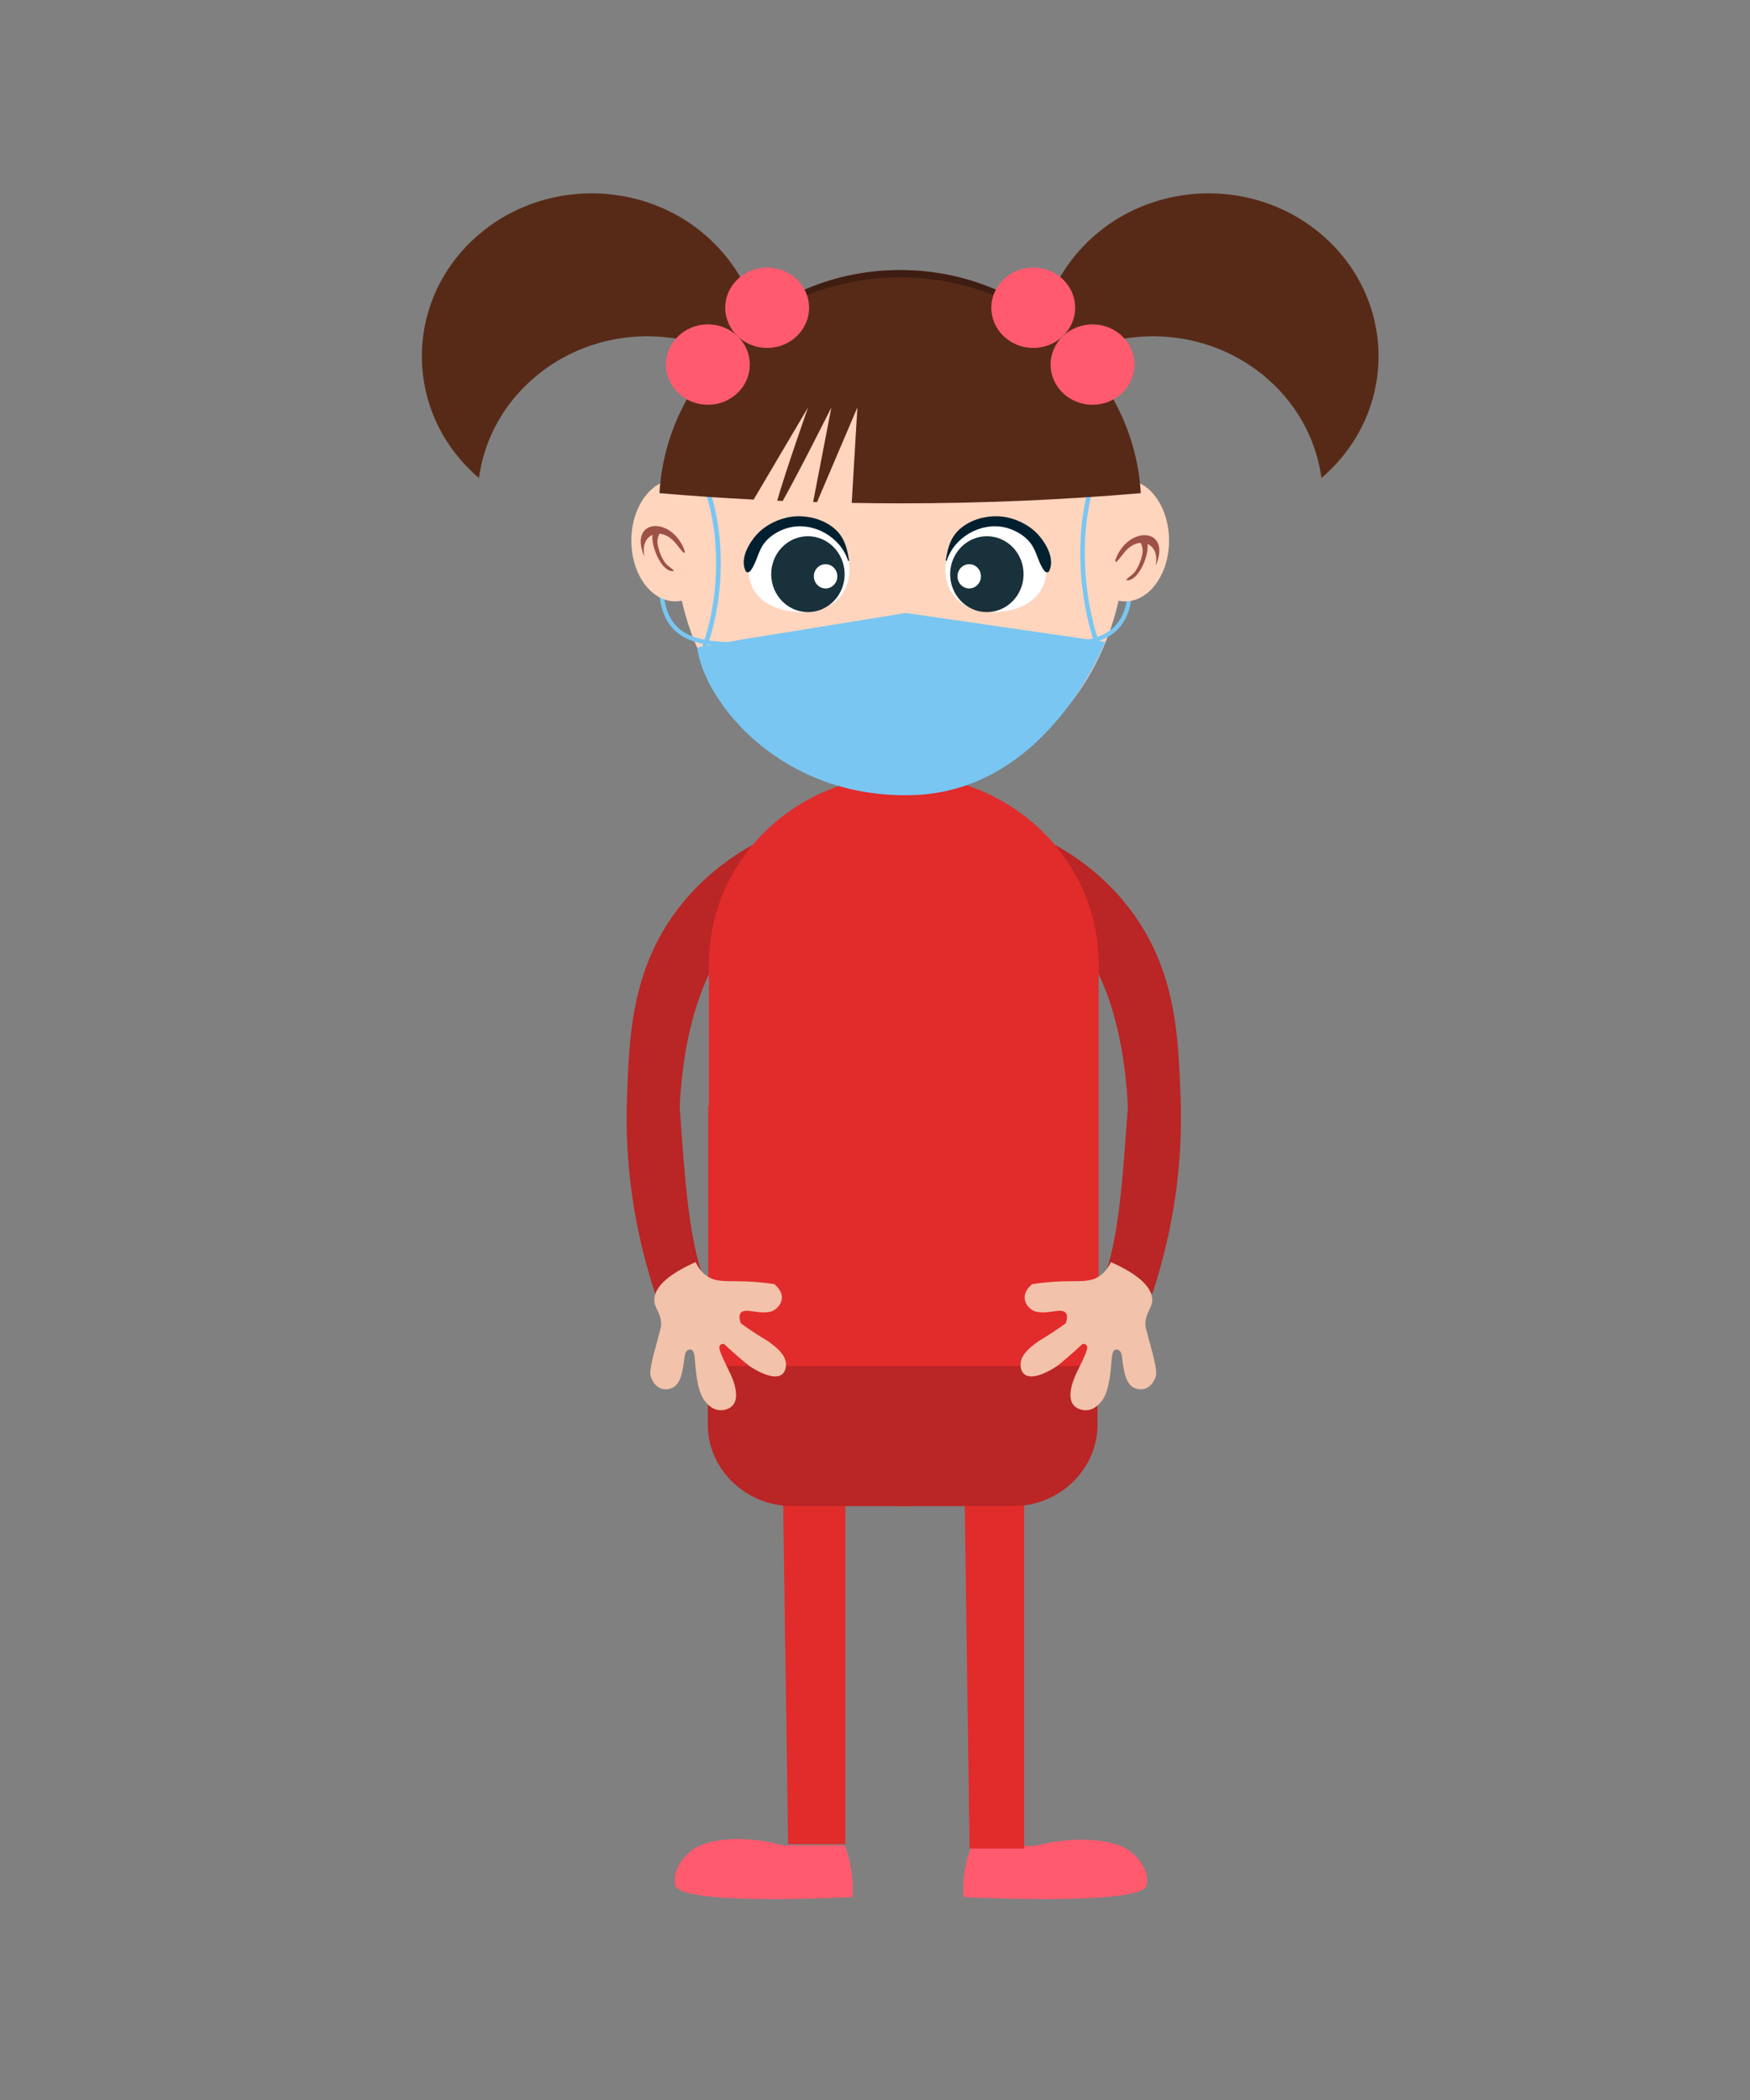 <svg xmlns="http://www.w3.org/2000/svg" viewBox="0 0 2500 3000"><rect x="0" y="0" width="2500" height="3000" fill="#808080" stroke="none"/><defs><style>.cls-1{fill:#ba2525;}.cls-2{fill:#ff5a6e;}.cls-3{fill:#e22b2b;}.cls-4{fill:#f2c2aa;}.cls-5{fill:#572a17;}.cls-6{fill:#3f1d12;}.cls-7{fill:#ffd5be;}.cls-10,.cls-8,.cls-9{fill:none;stroke:#79c6f2;stroke-linecap:round;stroke-miterlimit:10;}.cls-8{stroke-width:6.16px;}.cls-9{stroke-width:6.69px;}.cls-10{stroke-width:6.42px;}.cls-11{fill:#9e5147;}.cls-12{fill:#8e3257;}.cls-13{fill:#ee7ba5;}.cls-14{fill:#fca39a;}.cls-15{fill:#fff;}.cls-16{fill:#002030;}.cls-17{fill:#19313a;}.cls-18{fill:#79c6f2;}</style></defs><g id="arm_left" data-name="arm left"><path class="cls-1" d="M936,1848.14l77.48-3.91C984,1788.69,978.37,1681.74,971,1582c11.32-243.84,132.11-303,159.64-314.5L1082.34,1203c-31.07,16.52-76.56,46.06-114.73,96.54-65.67,86.84-68.93,181.75-72,271.72C893.46,1633.75,897.67,1732,936,1848.14Z"/></g><g id="arm_right" data-name="arm right"><path class="cls-1" d="M1646.27,1848l-77.48-3.91c29.44-55.54,35.09-162.49,42.45-262.26-11.32-243.84-132.11-303-159.64-314.5l48.31-64.45c31.07,16.52,76.56,46.06,114.73,96.54,65.67,86.84,68.93,181.75,72,271.72C1688.8,1633.61,1684.58,1731.89,1646.27,1848Z"/></g><g id="right_leg" data-name="right leg"><path class="cls-2" d="M1478.81,2637c59-15.43,114-9.53,136.34,8.13,19.1,15.14,22.72,32.53,22.72,32.53,1.6,7.66.64,14.28,0,16.26-8.85,27.43-232.07,17.62-261.31,16.26a159.92,159.92,0,0,1,0-24.39,167.74,167.74,0,0,1,11.36-48.79Z"/><polygon class="cls-3" points="1377.33 2085.74 1385.13 2640.82 1463.09 2640.82 1463.09 2085.74 1377.33 2085.74"/></g><g id="left_leg" data-name="left leg"><path class="cls-2" d="M1118.77,2636.19c-57.12-15.6-110.37-9.64-131.93,8.22-18.49,15.3-22,32.87-22,32.87-1.55,7.75-.62,14.44,0,16.44,8.56,27.73,224.58,17.81,252.88,16.44a170.33,170.33,0,0,0,0-24.66,176,176,0,0,0-11-49.31Z"/><polygon class="cls-3" points="1117.75 2079.45 1125.91 2634.52 1207.57 2634.52 1207.57 2079.45 1117.75 2079.45"/></g><g id="body"><path class="cls-3" d="M1291.12,2151.6h0c153.11,0,278.37-121,278.37-268.91V1376.38c0-147.9-125.26-268.91-278.37-268.91h0c-153.1,0-278.37,121-278.37,268.91v506.31C1012.75,2030.59,1138,2151.6,1291.12,2151.6Z"/><path class="cls-1" d="M1447.23,2151.6H1131.8c-66.36,0-120.66-52.46-120.66-116.56V1932c0-64.11,54.3-116.56,120.66-116.56h315.43c66.36,0,120.65,52.45,120.65,116.56v103C1567.88,2099.14,1513.59,2151.6,1447.23,2151.6Z"/><rect class="cls-3" x="1011.76" y="1579.47" width="556.74" height="371.88"/></g><g id="right_hand" data-name="right hand"><path class="cls-4" d="M1587,1803c-5.33,11.47-12.06,17.28-17,20.44-16.62,10.67-33.46,4.41-76.22,8.63-8.26.81-15,1.77-19.21,2.42-2.09,1.7-10.29,8.73-10.74,18.17-.51,10.8,8.85,19.79,17.24,21.35,18.61,3.46,34.48-5.81,41.16,1.32,2.15,2.3,3.2,6.6.22,15.09-5.52,4-14.08,10.08-25,17-10.57,6.73-12.2,7.22-17.19,11-8.6,6.6-21.32,16.45-22.25,29.39-.09,1.28-.67,11.49,6.38,16.12,13,8.54,39.78-8.61,43.25-10.84,4.48-2.87,9.23-7,18.73-15.1,8.6-7.37,15.43-13.69,20-18a6.83,6.83,0,0,1,5,1,5.53,5.53,0,0,1,1.74,3.42c.84,6-13,31.81-16.15,39s-14,32.14-2.75,44.44c4.73,5.2,13.41,7.92,21.51,6.29,9-1.82,14.62-8.46,17.77-12.28,2.75-3.33,8.84-11.61,12.34-37,2.89-21,1.38-34.43,7.4-36.66a5.94,5.94,0,0,1,4,.14c6.34,2.08,5.23,12.05,7.71,25,2.11,11,4.63,23.76,14.88,29.05.86.45,8.36,4.17,16.53,1.22,10.4-3.75,14.13-15.35,14.73-17.22.8-2.52,1.85-7-3.46-28.9-1.41-5.82-1.94-7.4-5.2-19.56-3.8-14.2-5.7-21.29-5.91-23.3-1.68-16.54,8.93-25.63,9.49-35.61C1646.83,1844.63,1636.57,1825.09,1587,1803Z"/></g><g id="left_hand" data-name="left hand"><path class="cls-4" d="M993.77,1803c5.33,11.47,12.06,17.28,17,20.44,16.61,10.67,33.46,4.41,76.22,8.63,8.26.81,15,1.77,19.21,2.42,2.08,1.7,10.29,8.73,10.73,18.17.51,10.8-8.84,19.79-17.24,21.35-18.61,3.46-34.48-5.81-41.16,1.32-2.15,2.3-3.2,6.6-.21,15.09,5.52,4,14.08,10.08,25,17,10.57,6.73,12.2,7.22,17.19,11,8.61,6.6,21.33,16.45,22.26,29.39.09,1.28.67,11.49-6.38,16.12-13,8.54-39.78-8.61-43.25-10.84-4.48-2.87-9.23-7-18.74-15.1-8.59-7.37-15.43-13.69-20-18a6.81,6.81,0,0,0-5,1,5.51,5.51,0,0,0-1.75,3.42c-.83,6,13,31.81,16.15,39s14,32.14,2.76,44.44c-4.74,5.2-13.41,7.92-21.51,6.29-9-1.82-14.62-8.46-17.78-12.28-2.74-3.33-8.83-11.61-12.33-37-2.89-21-1.38-34.43-7.41-36.66a5.91,5.91,0,0,0-4,.14c-6.34,2.08-5.23,12.05-7.72,25-2.1,11-4.62,23.76-14.87,29.05-.87.45-8.37,4.17-16.54,1.22-10.4-3.75-14.12-15.35-14.72-17.22-.8-2.52-1.85-7,3.45-28.9,1.42-5.82,2-7.4,5.21-19.56,3.8-14.2,5.7-21.29,5.9-23.3,1.69-16.54-8.93-25.63-9.49-35.61C933.94,1844.63,944.21,1825.09,993.77,1803Z"/></g><g id="head"><path class="cls-5" d="M1024.46,351.91c50.24,52.69,70.4,121.53,61.47,187.19-91.74-78.29-232.23-78.92-324.86,2.28-44,38.53-69.69,89-76.83,141.52a241.25,241.25,0,0,1-18-17c-90.43-94.83-83.56-242,15.35-328.71S934,257.07,1024.46,351.91Z"/><path class="cls-5" d="M1547.53,351.91c-50.25,52.69-70.41,121.53-61.48,187.19,91.75-78.29,232.24-78.92,324.87,2.28,43.95,38.53,69.68,89,76.82,141.52a237.4,237.4,0,0,0,18-17c90.44-94.83,83.57-242-15.34-328.71S1638,257.07,1547.53,351.91Z"/><ellipse class="cls-6" cx="1285.99" cy="716.35" rx="338.84" ry="330.63"/><ellipse class="cls-7" cx="1285.99" cy="772.25" rx="321.39" ry="355.28"/><path class="cls-8" d="M944.13,831.44c0,98.53,71.45,89.13,159.73,89.13"/><path class="cls-8" d="M1615,831.44c0,98.53-71.44,89.13-159.73,89.13"/><ellipse class="cls-7" cx="964.6" cy="772.25" rx="62.67" ry="86.84"/><ellipse class="cls-7" cx="1607.38" cy="772.25" rx="62.67" ry="86.84"/><path class="cls-9" d="M1006.26,924.76c33.62-92.55,23.81-213.92-20.54-272.69"/><path class="cls-10" d="M1569.14,924.76c-34-93.67-29-215,9.86-272.69"/><path class="cls-5" d="M1285.89,396.25c-183.69,0-333.75,136.42-343.83,308.27q66.29,5.7,134.56,9.18l77.74-131.65s-33.16,94.3-44.08,133.27l7.83.31c22.17-38.79,69.57-133.58,69.57-133.58l-26.07,135.12c1.86.06,3.74.1,5.6.15l57.63-135.27-8.1,136.4c22.94.38,46,.63,69.15.63,118.06,0,233.08-5.05,343.82-14.56C1619.63,532.67,1469.57,396.25,1285.89,396.25Z"/><path class="cls-11" d="M1593.47,799.69c-.53,1.46.33,4.15,1.64,2.83,5.61-5.67,10.14-13.14,15.9-18.39,6.23-5.68,12.54-8.27,18.56-8.63,2,5.09,3.89,8.93,1.94,17.81-1.69,7.69-5.22,16.55-9.74,22.93-3.55,5-8.08,7.21-12.07,11-.31.29-.77,1.57-.34,1.63,15.82,2.3,32.15-33.46,30-51.71,8.55,3.71,14.62,13.39,11.69,29.35-.14.75.43.47.67-.11C1673.06,753.73,1611.62,749.86,1593.47,799.69Z"/><path class="cls-11" d="M978.05,786.69c.54,1.46-.32,4.15-1.63,2.83-5.62-5.67-10.14-13.14-15.9-18.39-6.23-5.68-12.54-8.27-18.56-8.63-2,5.09-3.89,8.93-2,17.81,1.69,7.69,5.23,16.55,9.75,22.93,3.55,5,8.08,7.21,12.07,11,.3.29.77,1.57.34,1.63-15.82,2.3-32.15-33.46-30-51.71-8.56,3.71-14.63,13.39-11.69,29.35.14.75-.44.47-.67-.11C898.47,740.73,959.91,736.86,978.05,786.69Z"/></g><g id="hair_clip" data-name="hair clip"><ellipse class="cls-2" cx="1476.05" cy="439.62" rx="59.88" ry="57.41"/><ellipse class="cls-2" cx="1560.73" cy="520.81" rx="59.88" ry="57.41"/><ellipse class="cls-2" cx="1095.94" cy="439.62" rx="59.88" ry="57.41"/><ellipse class="cls-2" cx="1011.26" cy="520.81" rx="59.88" ry="57.41"/></g><g id=":D"><path class="cls-12" d="M1365.5,1010.53s-11.16,63-75.21,63.53c-73.84.59-78-65.28-78-65.28s12.91-.58,72.44.46C1325.34,1009.94,1365.5,1010.53,1365.5,1010.53Z"/><path class="cls-13" d="M1294.08,1073.12c-16.56,1.19-29.33-.19-39.31-2.91,10-8.44,25.28-14.65,42.76-16.32,15.83-1.51,30.43,1,41.25,6.24C1328.41,1066.46,1314.06,1071.7,1294.08,1073.12Z"/></g><g id="Layer_2" data-name="Layer 2"><path class="cls-14" d="M1063.4,958.84c0-27.82,24.15-50.37,53.94-50.37s53.94,22.55,53.94,50.37-24.15,50.38-53.94,50.38S1063.4,986.66,1063.4,958.84Z"/><path class="cls-14" d="M1410.15,952.46c0-27.82,24.15-50.38,53.95-50.38S1518,924.64,1518,952.46s-24.15,50.38-53.94,50.38S1410.15,980.28,1410.15,952.46Z"/><path class="cls-11" d="M1319.7,912.79c-13.27,9.76-22.87,19.42-41.17,19.78-16.85.32-26-8.14-35.38-19.9-1.62-2-5.7-2-5.23,1.17,5.26,36,73.32,31.55,82.57,0,.12-.41-.16-1.5-.79-1Z"/></g><g id="eyes_straight"><path class="cls-15" d="M1421.31,744.7c-23.25-.22-57.58,14-67.7,48.5-12.31,41.94,12.36,82.91,66.83,81.25,58.45-1.77,79.36-37.53,73.33-70.88C1487.3,767.84,1462.08,745.08,1421.31,744.7Z"/><path class="cls-16" d="M1352.62,800.6c11.09-33.82,48.67-54.52,82-47.37,13.48,2.9,28,10.67,36.83,21.72,9.91,12.35,11.22,28.33,20.52,40.64,1.47,1.95,5.34,3.14,6.72.4,8.84-17.56-4.61-40.58-16.69-53.35-12.59-13.31-31.51-22.28-49.3-24.52-18.16-2.29-38.34,1.77-53.92,11.9-18.75,12.19-24.2,28.21-27.61,50-.19,1.23,1,2,1.49.58Z"/><ellipse class="cls-17" cx="1409.82" cy="820.25" rx="54.2" ry="52.44" transform="translate(570.7 2218.92) rotate(-89.23)"/><path class="cls-15" d="M1367.83,823.23c.07-9.57,7.62-17.28,16.88-17.23s16.71,7.86,16.64,17.43-7.62,17.28-16.87,17.22S1367.77,832.79,1367.83,823.23Z"/><path class="cls-15" d="M1142.69,744.7c23.25-.22,57.58,14,67.7,48.5,12.31,41.94-12.36,82.91-66.83,81.25-58.45-1.77-79.36-37.53-73.33-70.88C1076.7,767.84,1101.92,745.08,1142.69,744.7Z"/><path class="cls-16" d="M1211.38,800.6c-11.09-33.82-48.67-54.52-82-47.37-13.48,2.9-28,10.67-36.83,21.72-9.91,12.35-11.22,28.33-20.52,40.64-1.47,1.95-5.34,3.14-6.72.4-8.84-17.56,4.61-40.58,16.69-53.35,12.59-13.31,31.51-22.28,49.3-24.52,18.16-2.29,38.34,1.77,53.92,11.9,18.75,12.19,24.2,28.21,27.61,50,.19,1.23-1,2-1.49.58Z"/><ellipse class="cls-17" cx="1154.18" cy="820.25" rx="52.44" ry="54.2" transform="translate(-10.92 15.58) rotate(-0.77)"/><path class="cls-15" d="M1196.17,823.23c-.07-9.57-7.62-17.28-16.88-17.23s-16.71,7.86-16.64,17.43,7.62,17.28,16.87,17.22S1196.23,832.79,1196.17,823.23Z"/><path class="cls-18" d="M996,925l67.09-11.94,230.8-37.37L1579,917s-81,211.39-272.17,218.73S1005.18,1001.32,996,925Z"/></g></svg>